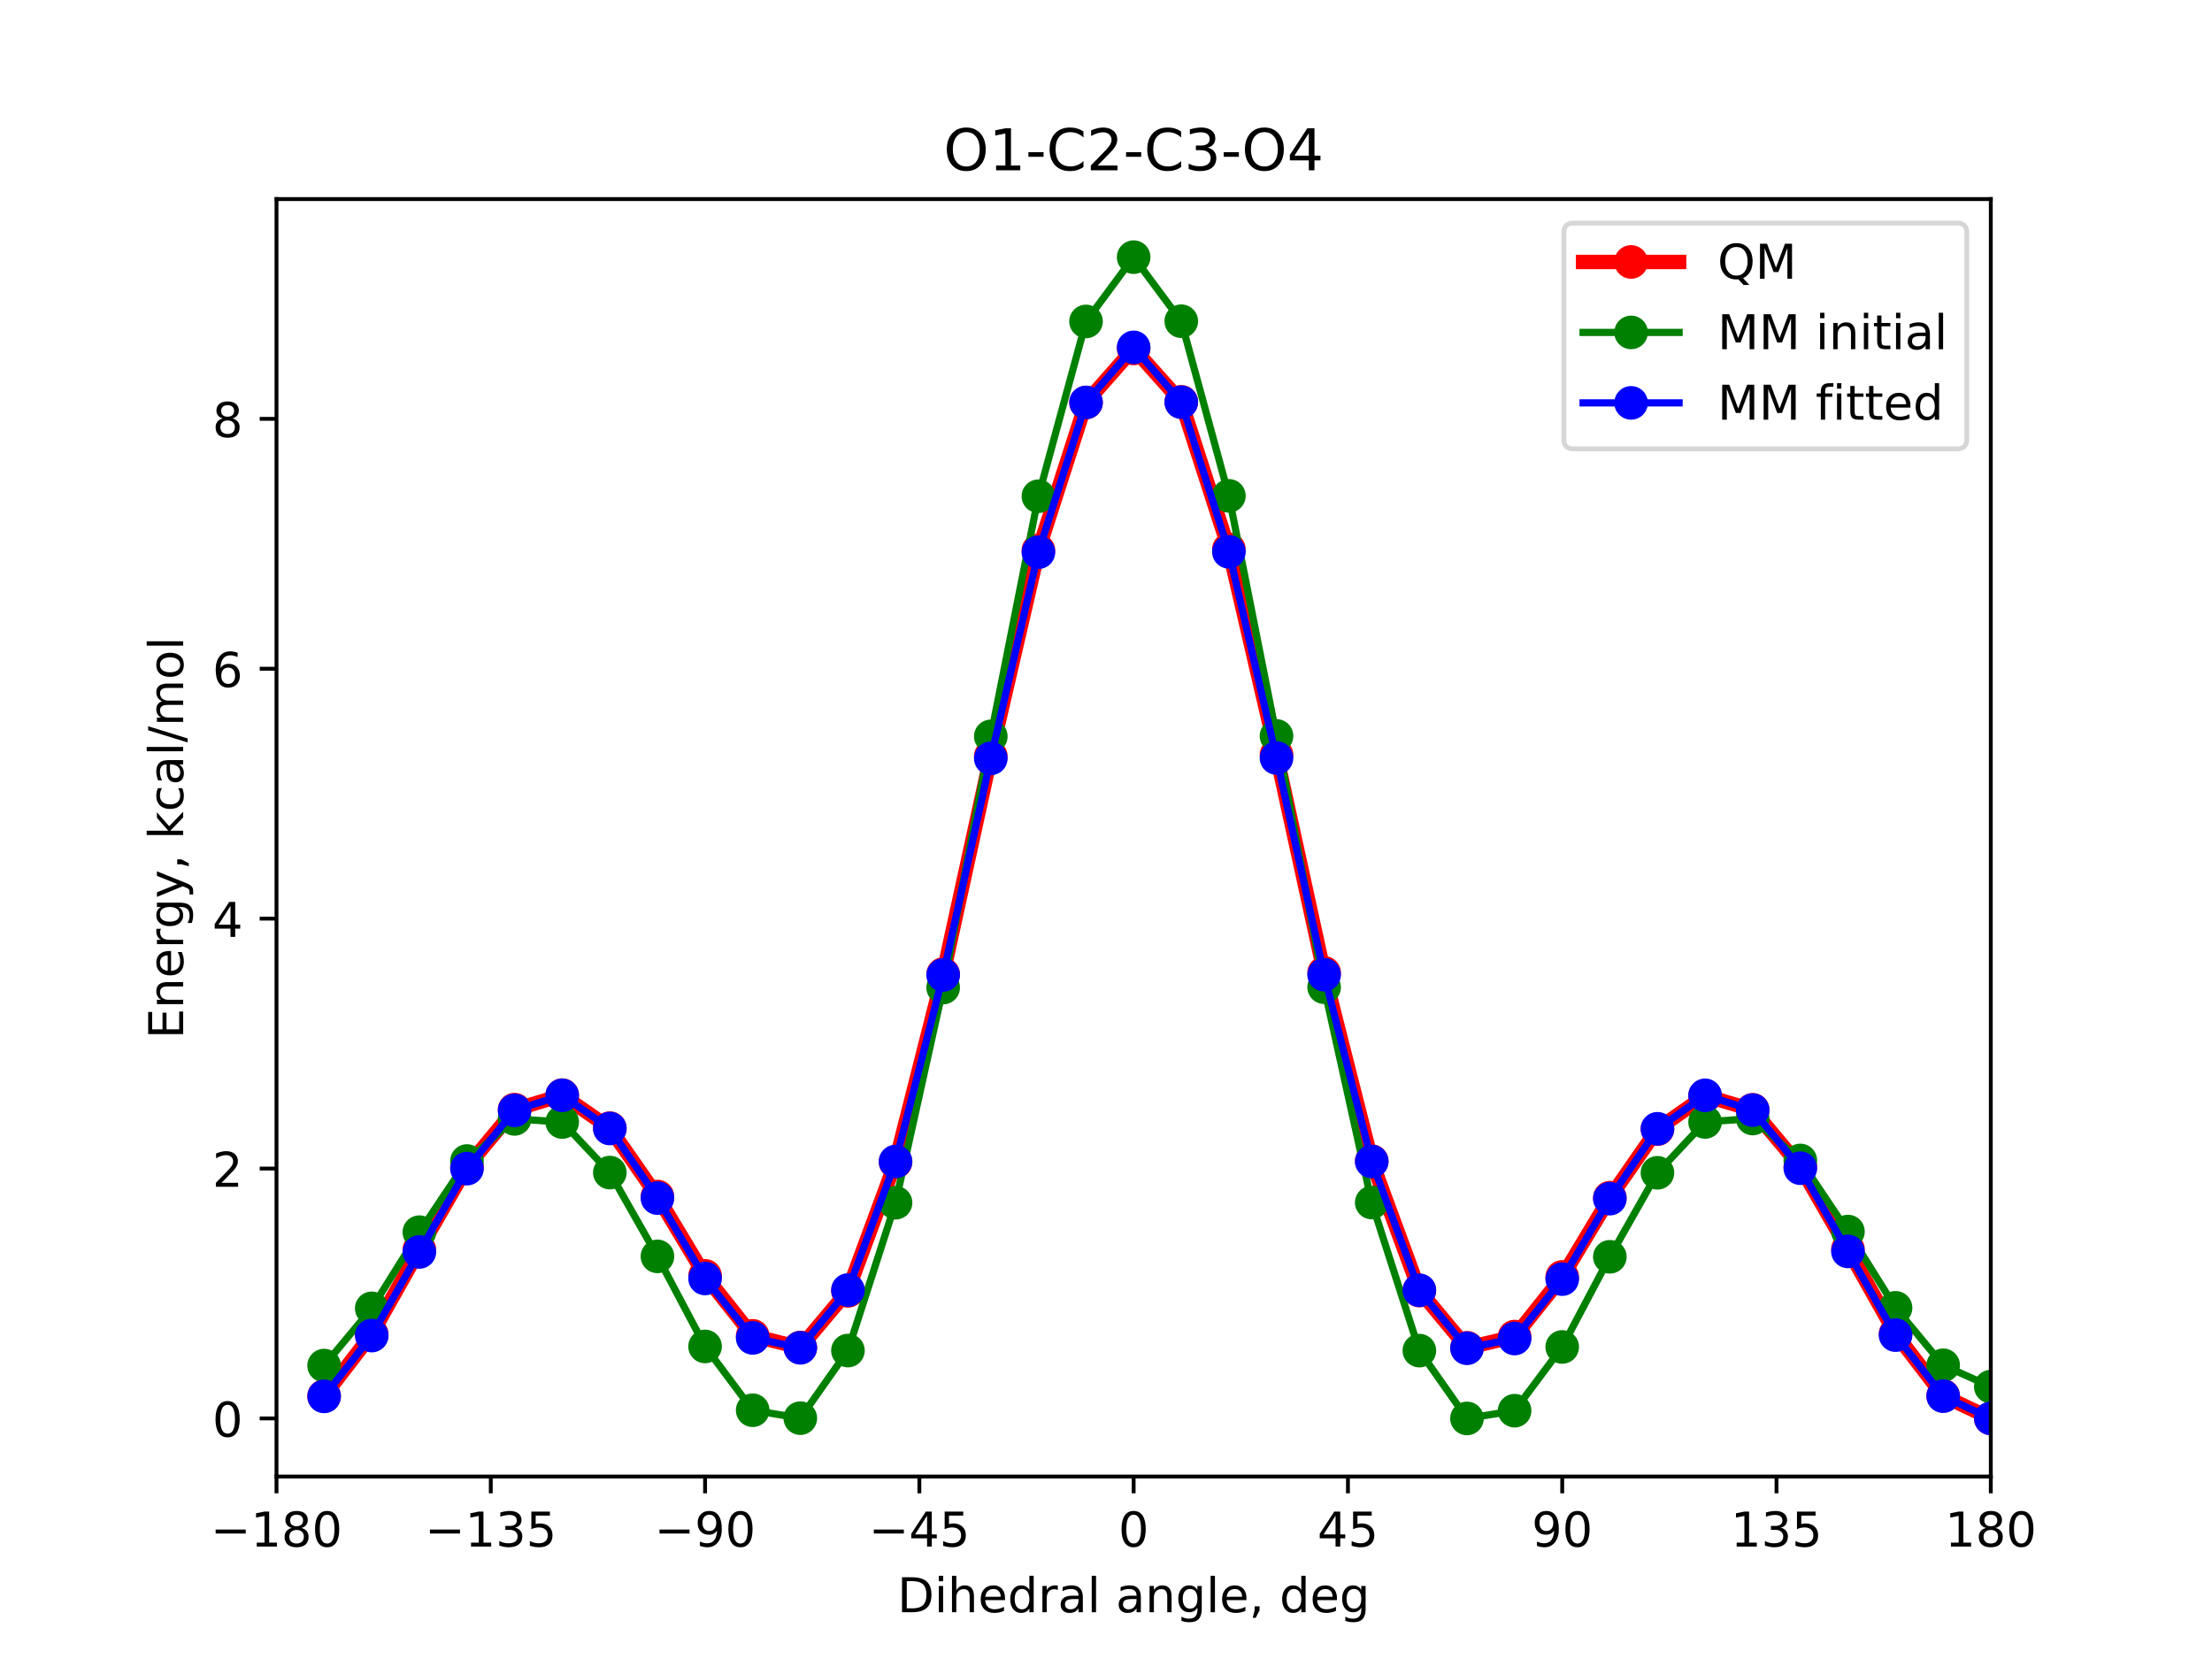 <?xml version="1.0" encoding="utf-8" standalone="no"?>
<!DOCTYPE svg PUBLIC "-//W3C//DTD SVG 1.1//EN"
  "http://www.w3.org/Graphics/SVG/1.1/DTD/svg11.dtd">
<!-- Created with matplotlib (http://matplotlib.org/) -->
<svg height="345.6pt" version="1.1" viewBox="0 0 460.8 345.6" width="460.8pt" xmlns="http://www.w3.org/2000/svg" xmlns:xlink="http://www.w3.org/1999/xlink">
 <defs>
  <style type="text/css">
*{stroke-linecap:butt;stroke-linejoin:round;}
  </style>
 </defs>
 <g id="figure_1">
  <g id="patch_1">
   <path d="M 0 345.6 
L 460.8 345.6 
L 460.8 0 
L 0 0 
z
" style="fill:#ffffff;"/>
  </g>
  <g id="axes_1">
   <g id="patch_2">
    <path d="M 57.6 307.584 
L 414.72 307.584 
L 414.72 41.472 
L 57.6 41.472 
z
" style="fill:#ffffff;"/>
   </g>
   <g id="matplotlib.axis_1">
    <g id="xtick_1">
     <g id="line2d_1">
      <defs>
       <path d="M 0 0 
L 0 3.5 
" id="mb8da74c80e" style="stroke:#000000;stroke-width:0.8;"/>
      </defs>
      <g>
       <use style="stroke:#000000;stroke-width:0.8;" x="57.6" xlink:href="#mb8da74c80e" y="307.584"/>
      </g>
     </g>
     <g id="text_1">
      <!-- −180 -->
      <defs>
       <path d="M 10.594 35.5 
L 73.188 35.5 
L 73.188 27.203 
L 10.594 27.203 
z
" id="DejaVuSans-2212"/>
       <path d="M 12.406 8.297 
L 28.516 8.297 
L 28.516 63.922 
L 10.984 60.406 
L 10.984 69.391 
L 28.422 72.906 
L 38.281 72.906 
L 38.281 8.297 
L 54.391 8.297 
L 54.391 0 
L 12.406 0 
z
" id="DejaVuSans-31"/>
       <path d="M 31.781 34.625 
Q 24.75 34.625 20.719 30.859 
Q 16.703 27.094 16.703 20.516 
Q 16.703 13.922 20.719 10.156 
Q 24.75 6.391 31.781 6.391 
Q 38.812 6.391 42.859 10.172 
Q 46.922 13.969 46.922 20.516 
Q 46.922 27.094 42.891 30.859 
Q 38.875 34.625 31.781 34.625 
z
M 21.922 38.812 
Q 15.578 40.375 12.031 44.719 
Q 8.5 49.078 8.5 55.328 
Q 8.5 64.062 14.719 69.141 
Q 20.953 74.219 31.781 74.219 
Q 42.672 74.219 48.875 69.141 
Q 55.078 64.062 55.078 55.328 
Q 55.078 49.078 51.531 44.719 
Q 48 40.375 41.703 38.812 
Q 48.828 37.156 52.797 32.312 
Q 56.781 27.484 56.781 20.516 
Q 56.781 9.906 50.312 4.234 
Q 43.844 -1.422 31.781 -1.422 
Q 19.734 -1.422 13.25 4.234 
Q 6.781 9.906 6.781 20.516 
Q 6.781 27.484 10.781 32.312 
Q 14.797 37.156 21.922 38.812 
z
M 18.312 54.391 
Q 18.312 48.734 21.844 45.562 
Q 25.391 42.391 31.781 42.391 
Q 38.141 42.391 41.719 45.562 
Q 45.312 48.734 45.312 54.391 
Q 45.312 60.062 41.719 63.234 
Q 38.141 66.406 31.781 66.406 
Q 25.391 66.406 21.844 63.234 
Q 18.312 60.062 18.312 54.391 
z
" id="DejaVuSans-38"/>
       <path d="M 31.781 66.406 
Q 24.172 66.406 20.328 58.906 
Q 16.5 51.422 16.5 36.375 
Q 16.5 21.391 20.328 13.891 
Q 24.172 6.391 31.781 6.391 
Q 39.453 6.391 43.281 13.891 
Q 47.125 21.391 47.125 36.375 
Q 47.125 51.422 43.281 58.906 
Q 39.453 66.406 31.781 66.406 
z
M 31.781 74.219 
Q 44.047 74.219 50.516 64.516 
Q 56.984 54.828 56.984 36.375 
Q 56.984 17.969 50.516 8.266 
Q 44.047 -1.422 31.781 -1.422 
Q 19.531 -1.422 13.062 8.266 
Q 6.594 17.969 6.594 36.375 
Q 6.594 54.828 13.062 64.516 
Q 19.531 74.219 31.781 74.219 
z
" id="DejaVuSans-30"/>
      </defs>
      <g transform="translate(43.866 322.182)scale(0.1 -0.1)">
       <use xlink:href="#DejaVuSans-2212"/>
       <use x="83.789" xlink:href="#DejaVuSans-31"/>
       <use x="147.412" xlink:href="#DejaVuSans-38"/>
       <use x="211.035" xlink:href="#DejaVuSans-30"/>
      </g>
     </g>
    </g>
    <g id="xtick_2">
     <g id="line2d_2">
      <g>
       <use style="stroke:#000000;stroke-width:0.8;" x="102.24" xlink:href="#mb8da74c80e" y="307.584"/>
      </g>
     </g>
     <g id="text_2">
      <!-- −135 -->
      <defs>
       <path d="M 40.578 39.312 
Q 47.656 37.797 51.625 33 
Q 55.609 28.219 55.609 21.188 
Q 55.609 10.406 48.188 4.484 
Q 40.766 -1.422 27.094 -1.422 
Q 22.516 -1.422 17.656 -0.516 
Q 12.797 0.391 7.625 2.203 
L 7.625 11.719 
Q 11.719 9.328 16.594 8.109 
Q 21.484 6.891 26.812 6.891 
Q 36.078 6.891 40.938 10.547 
Q 45.797 14.203 45.797 21.188 
Q 45.797 27.641 41.281 31.266 
Q 36.766 34.906 28.719 34.906 
L 20.219 34.906 
L 20.219 43.016 
L 29.109 43.016 
Q 36.375 43.016 40.234 45.922 
Q 44.094 48.828 44.094 54.297 
Q 44.094 59.906 40.109 62.906 
Q 36.141 65.922 28.719 65.922 
Q 24.656 65.922 20.016 65.031 
Q 15.375 64.156 9.812 62.312 
L 9.812 71.094 
Q 15.438 72.656 20.344 73.438 
Q 25.25 74.219 29.594 74.219 
Q 40.828 74.219 47.359 69.109 
Q 53.906 64.016 53.906 55.328 
Q 53.906 49.266 50.438 45.094 
Q 46.969 40.922 40.578 39.312 
z
" id="DejaVuSans-33"/>
       <path d="M 10.797 72.906 
L 49.516 72.906 
L 49.516 64.594 
L 19.828 64.594 
L 19.828 46.734 
Q 21.969 47.469 24.109 47.828 
Q 26.266 48.188 28.422 48.188 
Q 40.625 48.188 47.75 41.5 
Q 54.891 34.812 54.891 23.391 
Q 54.891 11.625 47.562 5.094 
Q 40.234 -1.422 26.906 -1.422 
Q 22.312 -1.422 17.547 -0.641 
Q 12.797 0.141 7.719 1.703 
L 7.719 11.625 
Q 12.109 9.234 16.797 8.062 
Q 21.484 6.891 26.703 6.891 
Q 35.156 6.891 40.078 11.328 
Q 45.016 15.766 45.016 23.391 
Q 45.016 31 40.078 35.438 
Q 35.156 39.891 26.703 39.891 
Q 22.75 39.891 18.812 39.016 
Q 14.891 38.141 10.797 36.281 
z
" id="DejaVuSans-35"/>
      </defs>
      <g transform="translate(88.506 322.182)scale(0.1 -0.1)">
       <use xlink:href="#DejaVuSans-2212"/>
       <use x="83.789" xlink:href="#DejaVuSans-31"/>
       <use x="147.412" xlink:href="#DejaVuSans-33"/>
       <use x="211.035" xlink:href="#DejaVuSans-35"/>
      </g>
     </g>
    </g>
    <g id="xtick_3">
     <g id="line2d_3">
      <g>
       <use style="stroke:#000000;stroke-width:0.8;" x="146.88" xlink:href="#mb8da74c80e" y="307.584"/>
      </g>
     </g>
     <g id="text_3">
      <!-- −90 -->
      <defs>
       <path d="M 10.984 1.516 
L 10.984 10.5 
Q 14.703 8.734 18.5 7.812 
Q 22.312 6.891 25.984 6.891 
Q 35.75 6.891 40.891 13.453 
Q 46.047 20.016 46.781 33.406 
Q 43.953 29.203 39.594 26.953 
Q 35.25 24.703 29.984 24.703 
Q 19.047 24.703 12.672 31.312 
Q 6.297 37.938 6.297 49.422 
Q 6.297 60.641 12.938 67.422 
Q 19.578 74.219 30.609 74.219 
Q 43.266 74.219 49.922 64.516 
Q 56.594 54.828 56.594 36.375 
Q 56.594 19.141 48.406 8.859 
Q 40.234 -1.422 26.422 -1.422 
Q 22.703 -1.422 18.891 -0.688 
Q 15.094 0.047 10.984 1.516 
z
M 30.609 32.422 
Q 37.25 32.422 41.125 36.953 
Q 45.016 41.5 45.016 49.422 
Q 45.016 57.281 41.125 61.844 
Q 37.25 66.406 30.609 66.406 
Q 23.969 66.406 20.094 61.844 
Q 16.219 57.281 16.219 49.422 
Q 16.219 41.5 20.094 36.953 
Q 23.969 32.422 30.609 32.422 
z
" id="DejaVuSans-39"/>
      </defs>
      <g transform="translate(136.328 322.182)scale(0.1 -0.1)">
       <use xlink:href="#DejaVuSans-2212"/>
       <use x="83.789" xlink:href="#DejaVuSans-39"/>
       <use x="147.412" xlink:href="#DejaVuSans-30"/>
      </g>
     </g>
    </g>
    <g id="xtick_4">
     <g id="line2d_4">
      <g>
       <use style="stroke:#000000;stroke-width:0.8;" x="191.52" xlink:href="#mb8da74c80e" y="307.584"/>
      </g>
     </g>
     <g id="text_4">
      <!-- −45 -->
      <defs>
       <path d="M 37.797 64.312 
L 12.891 25.391 
L 37.797 25.391 
z
M 35.203 72.906 
L 47.609 72.906 
L 47.609 25.391 
L 58.016 25.391 
L 58.016 17.188 
L 47.609 17.188 
L 47.609 0 
L 37.797 0 
L 37.797 17.188 
L 4.891 17.188 
L 4.891 26.703 
z
" id="DejaVuSans-34"/>
      </defs>
      <g transform="translate(180.968 322.182)scale(0.1 -0.1)">
       <use xlink:href="#DejaVuSans-2212"/>
       <use x="83.789" xlink:href="#DejaVuSans-34"/>
       <use x="147.412" xlink:href="#DejaVuSans-35"/>
      </g>
     </g>
    </g>
    <g id="xtick_5">
     <g id="line2d_5">
      <g>
       <use style="stroke:#000000;stroke-width:0.8;" x="236.16" xlink:href="#mb8da74c80e" y="307.584"/>
      </g>
     </g>
     <g id="text_5">
      <!-- 0 -->
      <g transform="translate(232.979 322.182)scale(0.1 -0.1)">
       <use xlink:href="#DejaVuSans-30"/>
      </g>
     </g>
    </g>
    <g id="xtick_6">
     <g id="line2d_6">
      <g>
       <use style="stroke:#000000;stroke-width:0.8;" x="280.8" xlink:href="#mb8da74c80e" y="307.584"/>
      </g>
     </g>
     <g id="text_6">
      <!-- 45 -->
      <g transform="translate(274.438 322.182)scale(0.1 -0.1)">
       <use xlink:href="#DejaVuSans-34"/>
       <use x="63.623" xlink:href="#DejaVuSans-35"/>
      </g>
     </g>
    </g>
    <g id="xtick_7">
     <g id="line2d_7">
      <g>
       <use style="stroke:#000000;stroke-width:0.8;" x="325.44" xlink:href="#mb8da74c80e" y="307.584"/>
      </g>
     </g>
     <g id="text_7">
      <!-- 90 -->
      <g transform="translate(319.077 322.182)scale(0.1 -0.1)">
       <use xlink:href="#DejaVuSans-39"/>
       <use x="63.623" xlink:href="#DejaVuSans-30"/>
      </g>
     </g>
    </g>
    <g id="xtick_8">
     <g id="line2d_8">
      <g>
       <use style="stroke:#000000;stroke-width:0.8;" x="370.08" xlink:href="#mb8da74c80e" y="307.584"/>
      </g>
     </g>
     <g id="text_8">
      <!-- 135 -->
      <g transform="translate(360.536 322.182)scale(0.1 -0.1)">
       <use xlink:href="#DejaVuSans-31"/>
       <use x="63.623" xlink:href="#DejaVuSans-33"/>
       <use x="127.246" xlink:href="#DejaVuSans-35"/>
      </g>
     </g>
    </g>
    <g id="xtick_9">
     <g id="line2d_9">
      <g>
       <use style="stroke:#000000;stroke-width:0.8;" x="414.72" xlink:href="#mb8da74c80e" y="307.584"/>
      </g>
     </g>
     <g id="text_9">
      <!-- 180 -->
      <g transform="translate(405.176 322.182)scale(0.1 -0.1)">
       <use xlink:href="#DejaVuSans-31"/>
       <use x="63.623" xlink:href="#DejaVuSans-38"/>
       <use x="127.246" xlink:href="#DejaVuSans-30"/>
      </g>
     </g>
    </g>
    <g id="text_10">
     <!-- Dihedral angle, deg -->
     <defs>
      <path d="M 19.672 64.797 
L 19.672 8.109 
L 31.594 8.109 
Q 46.688 8.109 53.688 14.938 
Q 60.688 21.781 60.688 36.531 
Q 60.688 51.172 53.688 57.984 
Q 46.688 64.797 31.594 64.797 
z
M 9.812 72.906 
L 30.078 72.906 
Q 51.266 72.906 61.172 64.094 
Q 71.094 55.281 71.094 36.531 
Q 71.094 17.672 61.125 8.828 
Q 51.172 0 30.078 0 
L 9.812 0 
z
" id="DejaVuSans-44"/>
      <path d="M 9.422 54.688 
L 18.406 54.688 
L 18.406 0 
L 9.422 0 
z
M 9.422 75.984 
L 18.406 75.984 
L 18.406 64.594 
L 9.422 64.594 
z
" id="DejaVuSans-69"/>
      <path d="M 54.891 33.016 
L 54.891 0 
L 45.906 0 
L 45.906 32.719 
Q 45.906 40.484 42.875 44.328 
Q 39.844 48.188 33.797 48.188 
Q 26.516 48.188 22.312 43.547 
Q 18.109 38.922 18.109 30.906 
L 18.109 0 
L 9.078 0 
L 9.078 75.984 
L 18.109 75.984 
L 18.109 46.188 
Q 21.344 51.125 25.703 53.562 
Q 30.078 56 35.797 56 
Q 45.219 56 50.047 50.172 
Q 54.891 44.344 54.891 33.016 
z
" id="DejaVuSans-68"/>
      <path d="M 56.203 29.594 
L 56.203 25.203 
L 14.891 25.203 
Q 15.484 15.922 20.484 11.062 
Q 25.484 6.203 34.422 6.203 
Q 39.594 6.203 44.453 7.469 
Q 49.312 8.734 54.109 11.281 
L 54.109 2.781 
Q 49.266 0.734 44.188 -0.344 
Q 39.109 -1.422 33.891 -1.422 
Q 20.797 -1.422 13.156 6.188 
Q 5.516 13.812 5.516 26.812 
Q 5.516 40.234 12.766 48.109 
Q 20.016 56 32.328 56 
Q 43.359 56 49.781 48.891 
Q 56.203 41.797 56.203 29.594 
z
M 47.219 32.234 
Q 47.125 39.594 43.094 43.984 
Q 39.062 48.391 32.422 48.391 
Q 24.906 48.391 20.391 44.141 
Q 15.875 39.891 15.188 32.172 
z
" id="DejaVuSans-65"/>
      <path d="M 45.406 46.391 
L 45.406 75.984 
L 54.391 75.984 
L 54.391 0 
L 45.406 0 
L 45.406 8.203 
Q 42.578 3.328 38.25 0.953 
Q 33.938 -1.422 27.875 -1.422 
Q 17.969 -1.422 11.734 6.484 
Q 5.516 14.406 5.516 27.297 
Q 5.516 40.188 11.734 48.094 
Q 17.969 56 27.875 56 
Q 33.938 56 38.25 53.625 
Q 42.578 51.266 45.406 46.391 
z
M 14.797 27.297 
Q 14.797 17.391 18.875 11.75 
Q 22.953 6.109 30.078 6.109 
Q 37.203 6.109 41.297 11.75 
Q 45.406 17.391 45.406 27.297 
Q 45.406 37.203 41.297 42.844 
Q 37.203 48.484 30.078 48.484 
Q 22.953 48.484 18.875 42.844 
Q 14.797 37.203 14.797 27.297 
z
" id="DejaVuSans-64"/>
      <path d="M 41.109 46.297 
Q 39.594 47.172 37.812 47.578 
Q 36.031 48 33.891 48 
Q 26.266 48 22.188 43.047 
Q 18.109 38.094 18.109 28.812 
L 18.109 0 
L 9.078 0 
L 9.078 54.688 
L 18.109 54.688 
L 18.109 46.188 
Q 20.953 51.172 25.484 53.578 
Q 30.031 56 36.531 56 
Q 37.453 56 38.578 55.875 
Q 39.703 55.766 41.062 55.516 
z
" id="DejaVuSans-72"/>
      <path d="M 34.281 27.484 
Q 23.391 27.484 19.188 25 
Q 14.984 22.516 14.984 16.5 
Q 14.984 11.719 18.141 8.906 
Q 21.297 6.109 26.703 6.109 
Q 34.188 6.109 38.703 11.406 
Q 43.219 16.703 43.219 25.484 
L 43.219 27.484 
z
M 52.203 31.203 
L 52.203 0 
L 43.219 0 
L 43.219 8.297 
Q 40.141 3.328 35.547 0.953 
Q 30.953 -1.422 24.312 -1.422 
Q 15.922 -1.422 10.953 3.297 
Q 6 8.016 6 15.922 
Q 6 25.141 12.172 29.828 
Q 18.359 34.516 30.609 34.516 
L 43.219 34.516 
L 43.219 35.406 
Q 43.219 41.609 39.141 45 
Q 35.062 48.391 27.688 48.391 
Q 23 48.391 18.547 47.266 
Q 14.109 46.141 10.016 43.891 
L 10.016 52.203 
Q 14.938 54.109 19.578 55.047 
Q 24.219 56 28.609 56 
Q 40.484 56 46.344 49.844 
Q 52.203 43.703 52.203 31.203 
z
" id="DejaVuSans-61"/>
      <path d="M 9.422 75.984 
L 18.406 75.984 
L 18.406 0 
L 9.422 0 
z
" id="DejaVuSans-6c"/>
      <path id="DejaVuSans-20"/>
      <path d="M 54.891 33.016 
L 54.891 0 
L 45.906 0 
L 45.906 32.719 
Q 45.906 40.484 42.875 44.328 
Q 39.844 48.188 33.797 48.188 
Q 26.516 48.188 22.312 43.547 
Q 18.109 38.922 18.109 30.906 
L 18.109 0 
L 9.078 0 
L 9.078 54.688 
L 18.109 54.688 
L 18.109 46.188 
Q 21.344 51.125 25.703 53.562 
Q 30.078 56 35.797 56 
Q 45.219 56 50.047 50.172 
Q 54.891 44.344 54.891 33.016 
z
" id="DejaVuSans-6e"/>
      <path d="M 45.406 27.984 
Q 45.406 37.75 41.375 43.109 
Q 37.359 48.484 30.078 48.484 
Q 22.859 48.484 18.828 43.109 
Q 14.797 37.75 14.797 27.984 
Q 14.797 18.266 18.828 12.891 
Q 22.859 7.516 30.078 7.516 
Q 37.359 7.516 41.375 12.891 
Q 45.406 18.266 45.406 27.984 
z
M 54.391 6.781 
Q 54.391 -7.172 48.188 -13.984 
Q 42 -20.797 29.203 -20.797 
Q 24.469 -20.797 20.266 -20.094 
Q 16.062 -19.391 12.109 -17.922 
L 12.109 -9.188 
Q 16.062 -11.328 19.922 -12.344 
Q 23.781 -13.375 27.781 -13.375 
Q 36.625 -13.375 41.016 -8.766 
Q 45.406 -4.156 45.406 5.172 
L 45.406 9.625 
Q 42.625 4.781 38.281 2.391 
Q 33.938 0 27.875 0 
Q 17.828 0 11.672 7.656 
Q 5.516 15.328 5.516 27.984 
Q 5.516 40.672 11.672 48.328 
Q 17.828 56 27.875 56 
Q 33.938 56 38.281 53.609 
Q 42.625 51.219 45.406 46.391 
L 45.406 54.688 
L 54.391 54.688 
z
" id="DejaVuSans-67"/>
      <path d="M 11.719 12.406 
L 22.016 12.406 
L 22.016 4 
L 14.016 -11.625 
L 7.719 -11.625 
L 11.719 4 
z
" id="DejaVuSans-2c"/>
     </defs>
     <g transform="translate(186.928 335.861)scale(0.1 -0.1)">
      <use xlink:href="#DejaVuSans-44"/>
      <use x="77.002" xlink:href="#DejaVuSans-69"/>
      <use x="104.785" xlink:href="#DejaVuSans-68"/>
      <use x="168.164" xlink:href="#DejaVuSans-65"/>
      <use x="229.688" xlink:href="#DejaVuSans-64"/>
      <use x="293.164" xlink:href="#DejaVuSans-72"/>
      <use x="334.277" xlink:href="#DejaVuSans-61"/>
      <use x="395.557" xlink:href="#DejaVuSans-6c"/>
      <use x="423.34" xlink:href="#DejaVuSans-20"/>
      <use x="455.127" xlink:href="#DejaVuSans-61"/>
      <use x="516.406" xlink:href="#DejaVuSans-6e"/>
      <use x="579.785" xlink:href="#DejaVuSans-67"/>
      <use x="643.262" xlink:href="#DejaVuSans-6c"/>
      <use x="671.045" xlink:href="#DejaVuSans-65"/>
      <use x="732.568" xlink:href="#DejaVuSans-2c"/>
      <use x="764.355" xlink:href="#DejaVuSans-20"/>
      <use x="796.143" xlink:href="#DejaVuSans-64"/>
      <use x="859.619" xlink:href="#DejaVuSans-65"/>
      <use x="921.143" xlink:href="#DejaVuSans-67"/>
     </g>
    </g>
   </g>
   <g id="matplotlib.axis_2">
    <g id="ytick_1">
     <g id="line2d_10">
      <defs>
       <path d="M 0 0 
L -3.5 0 
" id="m8b0048fdf1" style="stroke:#000000;stroke-width:0.8;"/>
      </defs>
      <g>
       <use style="stroke:#000000;stroke-width:0.8;" x="57.6" xlink:href="#m8b0048fdf1" y="295.488"/>
      </g>
     </g>
     <g id="text_11">
      <!-- 0 -->
      <g transform="translate(44.237 299.287)scale(0.1 -0.1)">
       <use xlink:href="#DejaVuSans-30"/>
      </g>
     </g>
    </g>
    <g id="ytick_2">
     <g id="line2d_11">
      <g>
       <use style="stroke:#000000;stroke-width:0.8;" x="57.6" xlink:href="#m8b0048fdf1" y="243.428"/>
      </g>
     </g>
     <g id="text_12">
      <!-- 2 -->
      <defs>
       <path d="M 19.188 8.297 
L 53.609 8.297 
L 53.609 0 
L 7.328 0 
L 7.328 8.297 
Q 12.938 14.109 22.625 23.891 
Q 32.328 33.688 34.812 36.531 
Q 39.547 41.844 41.422 45.531 
Q 43.312 49.219 43.312 52.781 
Q 43.312 58.594 39.234 62.25 
Q 35.156 65.922 28.609 65.922 
Q 23.969 65.922 18.812 64.312 
Q 13.672 62.703 7.812 59.422 
L 7.812 69.391 
Q 13.766 71.781 18.938 73 
Q 24.125 74.219 28.422 74.219 
Q 39.75 74.219 46.484 68.547 
Q 53.219 62.891 53.219 53.422 
Q 53.219 48.922 51.531 44.891 
Q 49.859 40.875 45.406 35.406 
Q 44.188 33.984 37.641 27.219 
Q 31.109 20.453 19.188 8.297 
z
" id="DejaVuSans-32"/>
      </defs>
      <g transform="translate(44.237 247.227)scale(0.1 -0.1)">
       <use xlink:href="#DejaVuSans-32"/>
      </g>
     </g>
    </g>
    <g id="ytick_3">
     <g id="line2d_12">
      <g>
       <use style="stroke:#000000;stroke-width:0.8;" x="57.6" xlink:href="#m8b0048fdf1" y="191.368"/>
      </g>
     </g>
     <g id="text_13">
      <!-- 4 -->
      <g transform="translate(44.237 195.168)scale(0.1 -0.1)">
       <use xlink:href="#DejaVuSans-34"/>
      </g>
     </g>
    </g>
    <g id="ytick_4">
     <g id="line2d_13">
      <g>
       <use style="stroke:#000000;stroke-width:0.8;" x="57.6" xlink:href="#m8b0048fdf1" y="139.309"/>
      </g>
     </g>
     <g id="text_14">
      <!-- 6 -->
      <defs>
       <path d="M 33.016 40.375 
Q 26.375 40.375 22.484 35.828 
Q 18.609 31.297 18.609 23.391 
Q 18.609 15.531 22.484 10.953 
Q 26.375 6.391 33.016 6.391 
Q 39.656 6.391 43.531 10.953 
Q 47.406 15.531 47.406 23.391 
Q 47.406 31.297 43.531 35.828 
Q 39.656 40.375 33.016 40.375 
z
M 52.594 71.297 
L 52.594 62.312 
Q 48.875 64.062 45.094 64.984 
Q 41.312 65.922 37.594 65.922 
Q 27.828 65.922 22.672 59.328 
Q 17.531 52.734 16.797 39.406 
Q 19.672 43.656 24.016 45.922 
Q 28.375 48.188 33.594 48.188 
Q 44.578 48.188 50.953 41.516 
Q 57.328 34.859 57.328 23.391 
Q 57.328 12.156 50.688 5.359 
Q 44.047 -1.422 33.016 -1.422 
Q 20.359 -1.422 13.672 8.266 
Q 6.984 17.969 6.984 36.375 
Q 6.984 53.656 15.188 63.938 
Q 23.391 74.219 37.203 74.219 
Q 40.922 74.219 44.703 73.484 
Q 48.484 72.75 52.594 71.297 
z
" id="DejaVuSans-36"/>
      </defs>
      <g transform="translate(44.237 143.108)scale(0.1 -0.1)">
       <use xlink:href="#DejaVuSans-36"/>
      </g>
     </g>
    </g>
    <g id="ytick_5">
     <g id="line2d_14">
      <g>
       <use style="stroke:#000000;stroke-width:0.8;" x="57.6" xlink:href="#m8b0048fdf1" y="87.249"/>
      </g>
     </g>
     <g id="text_15">
      <!-- 8 -->
      <g transform="translate(44.237 91.048)scale(0.1 -0.1)">
       <use xlink:href="#DejaVuSans-38"/>
      </g>
     </g>
    </g>
    <g id="text_16">
     <!-- Energy, kcal/mol -->
     <defs>
      <path d="M 9.812 72.906 
L 55.906 72.906 
L 55.906 64.594 
L 19.672 64.594 
L 19.672 43.016 
L 54.391 43.016 
L 54.391 34.719 
L 19.672 34.719 
L 19.672 8.297 
L 56.781 8.297 
L 56.781 0 
L 9.812 0 
z
" id="DejaVuSans-45"/>
      <path d="M 32.172 -5.078 
Q 28.375 -14.844 24.75 -17.812 
Q 21.141 -20.797 15.094 -20.797 
L 7.906 -20.797 
L 7.906 -13.281 
L 13.188 -13.281 
Q 16.891 -13.281 18.938 -11.516 
Q 21 -9.766 23.484 -3.219 
L 25.094 0.875 
L 2.984 54.688 
L 12.5 54.688 
L 29.594 11.922 
L 46.688 54.688 
L 56.203 54.688 
z
" id="DejaVuSans-79"/>
      <path d="M 9.078 75.984 
L 18.109 75.984 
L 18.109 31.109 
L 44.922 54.688 
L 56.391 54.688 
L 27.391 29.109 
L 57.625 0 
L 45.906 0 
L 18.109 26.703 
L 18.109 0 
L 9.078 0 
z
" id="DejaVuSans-6b"/>
      <path d="M 48.781 52.594 
L 48.781 44.188 
Q 44.969 46.297 41.141 47.344 
Q 37.312 48.391 33.406 48.391 
Q 24.656 48.391 19.812 42.844 
Q 14.984 37.312 14.984 27.297 
Q 14.984 17.281 19.812 11.734 
Q 24.656 6.203 33.406 6.203 
Q 37.312 6.203 41.141 7.25 
Q 44.969 8.297 48.781 10.406 
L 48.781 2.094 
Q 45.016 0.344 40.984 -0.531 
Q 36.969 -1.422 32.422 -1.422 
Q 20.062 -1.422 12.781 6.344 
Q 5.516 14.109 5.516 27.297 
Q 5.516 40.672 12.859 48.328 
Q 20.219 56 33.016 56 
Q 37.156 56 41.109 55.141 
Q 45.062 54.297 48.781 52.594 
z
" id="DejaVuSans-63"/>
      <path d="M 25.391 72.906 
L 33.688 72.906 
L 8.297 -9.281 
L 0 -9.281 
z
" id="DejaVuSans-2f"/>
      <path d="M 52 44.188 
Q 55.375 50.25 60.062 53.125 
Q 64.75 56 71.094 56 
Q 79.641 56 84.281 50.016 
Q 88.922 44.047 88.922 33.016 
L 88.922 0 
L 79.891 0 
L 79.891 32.719 
Q 79.891 40.578 77.094 44.375 
Q 74.312 48.188 68.609 48.188 
Q 61.625 48.188 57.562 43.547 
Q 53.516 38.922 53.516 30.906 
L 53.516 0 
L 44.484 0 
L 44.484 32.719 
Q 44.484 40.625 41.703 44.406 
Q 38.922 48.188 33.109 48.188 
Q 26.219 48.188 22.156 43.531 
Q 18.109 38.875 18.109 30.906 
L 18.109 0 
L 9.078 0 
L 9.078 54.688 
L 18.109 54.688 
L 18.109 46.188 
Q 21.188 51.219 25.484 53.609 
Q 29.781 56 35.688 56 
Q 41.656 56 45.828 52.969 
Q 50 49.953 52 44.188 
z
" id="DejaVuSans-6d"/>
      <path d="M 30.609 48.391 
Q 23.391 48.391 19.188 42.75 
Q 14.984 37.109 14.984 27.297 
Q 14.984 17.484 19.156 11.844 
Q 23.344 6.203 30.609 6.203 
Q 37.797 6.203 41.984 11.859 
Q 46.188 17.531 46.188 27.297 
Q 46.188 37.016 41.984 42.703 
Q 37.797 48.391 30.609 48.391 
z
M 30.609 56 
Q 42.328 56 49.016 48.375 
Q 55.719 40.766 55.719 27.297 
Q 55.719 13.875 49.016 6.219 
Q 42.328 -1.422 30.609 -1.422 
Q 18.844 -1.422 12.172 6.219 
Q 5.516 13.875 5.516 27.297 
Q 5.516 40.766 12.172 48.375 
Q 18.844 56 30.609 56 
z
" id="DejaVuSans-6f"/>
     </defs>
     <g transform="translate(38.158 216.4)rotate(-90)scale(0.1 -0.1)">
      <use xlink:href="#DejaVuSans-45"/>
      <use x="63.184" xlink:href="#DejaVuSans-6e"/>
      <use x="126.562" xlink:href="#DejaVuSans-65"/>
      <use x="188.086" xlink:href="#DejaVuSans-72"/>
      <use x="229.184" xlink:href="#DejaVuSans-67"/>
      <use x="292.66" xlink:href="#DejaVuSans-79"/>
      <use x="351.84" xlink:href="#DejaVuSans-2c"/>
      <use x="383.627" xlink:href="#DejaVuSans-20"/>
      <use x="415.414" xlink:href="#DejaVuSans-6b"/>
      <use x="473.324" xlink:href="#DejaVuSans-63"/>
      <use x="528.305" xlink:href="#DejaVuSans-61"/>
      <use x="589.584" xlink:href="#DejaVuSans-6c"/>
      <use x="617.367" xlink:href="#DejaVuSans-2f"/>
      <use x="651.059" xlink:href="#DejaVuSans-6d"/>
      <use x="748.471" xlink:href="#DejaVuSans-6f"/>
      <use x="809.652" xlink:href="#DejaVuSans-6c"/>
     </g>
    </g>
   </g>
   <g id="line2d_15">
    <path clip-path="url(#p332ddb9037)" d="M 67.52 290.82 
L 77.44 277.943 
L 87.36 260.33 
L 97.28 243.078 
L 107.2 231.155 
L 117.12 228.136 
L 127.04 235.019 
L 136.96 249.26 
L 146.88 265.781 
L 156.8 278.278 
L 166.72 280.708 
L 176.64 268.905 
L 186.56 242.065 
L 196.48 202.923 
L 206.4 157.528 
L 216.32 114.665 
L 226.24 83.85 
L 236.16 72.588 
L 246.08 83.71 
L 256 114.42 
L 265.92 157.241 
L 275.84 202.659 
L 285.76 241.882 
L 295.68 268.837 
L 305.6 280.762 
L 315.52 278.438 
L 325.44 266.008 
L 335.36 249.5 
L 345.28 235.219 
L 355.2 228.261 
L 365.12 231.192 
L 375.04 243.041 
L 384.96 260.252 
L 394.88 277.863 
L 404.8 290.771 
L 414.72 295.488 
" style="fill:none;stroke:#ff0000;stroke-linecap:square;stroke-width:3;"/>
    <defs>
     <path d="M 0 3 
C 0.796 3 1.559 2.684 2.121 2.121 
C 2.684 1.559 3 0.796 3 0 
C 3 -0.796 2.684 -1.559 2.121 -2.121 
C 1.559 -2.684 0.796 -3 0 -3 
C -0.796 -3 -1.559 -2.684 -2.121 -2.121 
C -2.684 -1.559 -3 -0.796 -3 0 
C -3 0.796 -2.684 1.559 -2.121 2.121 
C -1.559 2.684 -0.796 3 0 3 
z
" id="mddf741ca9d" style="stroke:#ff0000;"/>
    </defs>
    <g clip-path="url(#p332ddb9037)">
     <use style="fill:#ff0000;stroke:#ff0000;" x="67.52" xlink:href="#mddf741ca9d" y="290.82"/>
     <use style="fill:#ff0000;stroke:#ff0000;" x="77.44" xlink:href="#mddf741ca9d" y="277.943"/>
     <use style="fill:#ff0000;stroke:#ff0000;" x="87.36" xlink:href="#mddf741ca9d" y="260.33"/>
     <use style="fill:#ff0000;stroke:#ff0000;" x="97.28" xlink:href="#mddf741ca9d" y="243.078"/>
     <use style="fill:#ff0000;stroke:#ff0000;" x="107.2" xlink:href="#mddf741ca9d" y="231.155"/>
     <use style="fill:#ff0000;stroke:#ff0000;" x="117.12" xlink:href="#mddf741ca9d" y="228.136"/>
     <use style="fill:#ff0000;stroke:#ff0000;" x="127.04" xlink:href="#mddf741ca9d" y="235.019"/>
     <use style="fill:#ff0000;stroke:#ff0000;" x="136.96" xlink:href="#mddf741ca9d" y="249.26"/>
     <use style="fill:#ff0000;stroke:#ff0000;" x="146.88" xlink:href="#mddf741ca9d" y="265.781"/>
     <use style="fill:#ff0000;stroke:#ff0000;" x="156.8" xlink:href="#mddf741ca9d" y="278.278"/>
     <use style="fill:#ff0000;stroke:#ff0000;" x="166.72" xlink:href="#mddf741ca9d" y="280.708"/>
     <use style="fill:#ff0000;stroke:#ff0000;" x="176.64" xlink:href="#mddf741ca9d" y="268.905"/>
     <use style="fill:#ff0000;stroke:#ff0000;" x="186.56" xlink:href="#mddf741ca9d" y="242.065"/>
     <use style="fill:#ff0000;stroke:#ff0000;" x="196.48" xlink:href="#mddf741ca9d" y="202.923"/>
     <use style="fill:#ff0000;stroke:#ff0000;" x="206.4" xlink:href="#mddf741ca9d" y="157.528"/>
     <use style="fill:#ff0000;stroke:#ff0000;" x="216.32" xlink:href="#mddf741ca9d" y="114.665"/>
     <use style="fill:#ff0000;stroke:#ff0000;" x="226.24" xlink:href="#mddf741ca9d" y="83.85"/>
     <use style="fill:#ff0000;stroke:#ff0000;" x="236.16" xlink:href="#mddf741ca9d" y="72.588"/>
     <use style="fill:#ff0000;stroke:#ff0000;" x="246.08" xlink:href="#mddf741ca9d" y="83.71"/>
     <use style="fill:#ff0000;stroke:#ff0000;" x="256" xlink:href="#mddf741ca9d" y="114.42"/>
     <use style="fill:#ff0000;stroke:#ff0000;" x="265.92" xlink:href="#mddf741ca9d" y="157.241"/>
     <use style="fill:#ff0000;stroke:#ff0000;" x="275.84" xlink:href="#mddf741ca9d" y="202.659"/>
     <use style="fill:#ff0000;stroke:#ff0000;" x="285.76" xlink:href="#mddf741ca9d" y="241.882"/>
     <use style="fill:#ff0000;stroke:#ff0000;" x="295.68" xlink:href="#mddf741ca9d" y="268.837"/>
     <use style="fill:#ff0000;stroke:#ff0000;" x="305.6" xlink:href="#mddf741ca9d" y="280.762"/>
     <use style="fill:#ff0000;stroke:#ff0000;" x="315.52" xlink:href="#mddf741ca9d" y="278.438"/>
     <use style="fill:#ff0000;stroke:#ff0000;" x="325.44" xlink:href="#mddf741ca9d" y="266.008"/>
     <use style="fill:#ff0000;stroke:#ff0000;" x="335.36" xlink:href="#mddf741ca9d" y="249.5"/>
     <use style="fill:#ff0000;stroke:#ff0000;" x="345.28" xlink:href="#mddf741ca9d" y="235.219"/>
     <use style="fill:#ff0000;stroke:#ff0000;" x="355.2" xlink:href="#mddf741ca9d" y="228.261"/>
     <use style="fill:#ff0000;stroke:#ff0000;" x="365.12" xlink:href="#mddf741ca9d" y="231.192"/>
     <use style="fill:#ff0000;stroke:#ff0000;" x="375.04" xlink:href="#mddf741ca9d" y="243.041"/>
     <use style="fill:#ff0000;stroke:#ff0000;" x="384.96" xlink:href="#mddf741ca9d" y="260.252"/>
     <use style="fill:#ff0000;stroke:#ff0000;" x="394.88" xlink:href="#mddf741ca9d" y="277.863"/>
     <use style="fill:#ff0000;stroke:#ff0000;" x="404.8" xlink:href="#mddf741ca9d" y="290.771"/>
     <use style="fill:#ff0000;stroke:#ff0000;" x="414.72" xlink:href="#mddf741ca9d" y="295.488"/>
    </g>
   </g>
   <g id="line2d_16">
    <path clip-path="url(#p332ddb9037)" d="M 67.52 284.475 
L 77.44 272.553 
L 87.36 256.684 
L 97.28 241.862 
L 107.2 233.086 
L 117.12 233.741 
L 127.04 244.27 
L 136.96 261.727 
L 146.88 280.488 
L 156.8 293.779 
L 166.72 295.429 
L 176.64 281.347 
L 186.56 250.55 
L 196.48 205.729 
L 206.4 153.402 
L 216.32 103.378 
L 226.24 66.962 
L 236.16 53.568 
L 246.08 66.915 
L 256 103.297 
L 265.92 153.309 
L 275.84 205.651 
L 285.76 250.509 
L 295.68 281.357 
L 305.6 295.488 
L 315.52 293.874 
L 325.44 280.595 
L 335.36 261.816 
L 345.28 244.313 
L 355.2 233.724 
L 365.12 233.009 
L 375.04 241.744 
L 384.96 256.554 
L 394.88 272.443 
L 404.8 284.413 
L 414.72 288.86 
" style="fill:none;stroke:#008000;stroke-linecap:square;stroke-width:1.5;"/>
    <defs>
     <path d="M 0 3 
C 0.796 3 1.559 2.684 2.121 2.121 
C 2.684 1.559 3 0.796 3 0 
C 3 -0.796 2.684 -1.559 2.121 -2.121 
C 1.559 -2.684 0.796 -3 0 -3 
C -0.796 -3 -1.559 -2.684 -2.121 -2.121 
C -2.684 -1.559 -3 -0.796 -3 0 
C -3 0.796 -2.684 1.559 -2.121 2.121 
C -1.559 2.684 -0.796 3 0 3 
z
" id="md44df22030" style="stroke:#008000;"/>
    </defs>
    <g clip-path="url(#p332ddb9037)">
     <use style="fill:#008000;stroke:#008000;" x="67.52" xlink:href="#md44df22030" y="284.475"/>
     <use style="fill:#008000;stroke:#008000;" x="77.44" xlink:href="#md44df22030" y="272.553"/>
     <use style="fill:#008000;stroke:#008000;" x="87.36" xlink:href="#md44df22030" y="256.684"/>
     <use style="fill:#008000;stroke:#008000;" x="97.28" xlink:href="#md44df22030" y="241.862"/>
     <use style="fill:#008000;stroke:#008000;" x="107.2" xlink:href="#md44df22030" y="233.086"/>
     <use style="fill:#008000;stroke:#008000;" x="117.12" xlink:href="#md44df22030" y="233.741"/>
     <use style="fill:#008000;stroke:#008000;" x="127.04" xlink:href="#md44df22030" y="244.27"/>
     <use style="fill:#008000;stroke:#008000;" x="136.96" xlink:href="#md44df22030" y="261.727"/>
     <use style="fill:#008000;stroke:#008000;" x="146.88" xlink:href="#md44df22030" y="280.488"/>
     <use style="fill:#008000;stroke:#008000;" x="156.8" xlink:href="#md44df22030" y="293.779"/>
     <use style="fill:#008000;stroke:#008000;" x="166.72" xlink:href="#md44df22030" y="295.429"/>
     <use style="fill:#008000;stroke:#008000;" x="176.64" xlink:href="#md44df22030" y="281.347"/>
     <use style="fill:#008000;stroke:#008000;" x="186.56" xlink:href="#md44df22030" y="250.55"/>
     <use style="fill:#008000;stroke:#008000;" x="196.48" xlink:href="#md44df22030" y="205.729"/>
     <use style="fill:#008000;stroke:#008000;" x="206.4" xlink:href="#md44df22030" y="153.402"/>
     <use style="fill:#008000;stroke:#008000;" x="216.32" xlink:href="#md44df22030" y="103.378"/>
     <use style="fill:#008000;stroke:#008000;" x="226.24" xlink:href="#md44df22030" y="66.962"/>
     <use style="fill:#008000;stroke:#008000;" x="236.16" xlink:href="#md44df22030" y="53.568"/>
     <use style="fill:#008000;stroke:#008000;" x="246.08" xlink:href="#md44df22030" y="66.915"/>
     <use style="fill:#008000;stroke:#008000;" x="256" xlink:href="#md44df22030" y="103.297"/>
     <use style="fill:#008000;stroke:#008000;" x="265.92" xlink:href="#md44df22030" y="153.309"/>
     <use style="fill:#008000;stroke:#008000;" x="275.84" xlink:href="#md44df22030" y="205.651"/>
     <use style="fill:#008000;stroke:#008000;" x="285.76" xlink:href="#md44df22030" y="250.509"/>
     <use style="fill:#008000;stroke:#008000;" x="295.68" xlink:href="#md44df22030" y="281.357"/>
     <use style="fill:#008000;stroke:#008000;" x="305.6" xlink:href="#md44df22030" y="295.488"/>
     <use style="fill:#008000;stroke:#008000;" x="315.52" xlink:href="#md44df22030" y="293.874"/>
     <use style="fill:#008000;stroke:#008000;" x="325.44" xlink:href="#md44df22030" y="280.595"/>
     <use style="fill:#008000;stroke:#008000;" x="335.36" xlink:href="#md44df22030" y="261.816"/>
     <use style="fill:#008000;stroke:#008000;" x="345.28" xlink:href="#md44df22030" y="244.313"/>
     <use style="fill:#008000;stroke:#008000;" x="355.2" xlink:href="#md44df22030" y="233.724"/>
     <use style="fill:#008000;stroke:#008000;" x="365.12" xlink:href="#md44df22030" y="233.009"/>
     <use style="fill:#008000;stroke:#008000;" x="375.04" xlink:href="#md44df22030" y="241.744"/>
     <use style="fill:#008000;stroke:#008000;" x="384.96" xlink:href="#md44df22030" y="256.554"/>
     <use style="fill:#008000;stroke:#008000;" x="394.88" xlink:href="#md44df22030" y="272.443"/>
     <use style="fill:#008000;stroke:#008000;" x="404.8" xlink:href="#md44df22030" y="284.413"/>
     <use style="fill:#008000;stroke:#008000;" x="414.72" xlink:href="#md44df22030" y="288.86"/>
    </g>
   </g>
   <g id="line2d_17">
    <path clip-path="url(#p332ddb9037)" d="M 67.52 290.893 
L 77.44 278.223 
L 87.36 260.802 
L 97.28 243.452 
L 107.2 231.301 
L 117.12 228.172 
L 127.04 235.085 
L 136.96 249.582 
L 146.88 266.328 
L 156.8 278.711 
L 166.72 280.768 
L 176.64 268.742 
L 186.56 241.967 
L 196.48 203.106 
L 206.4 157.986 
L 216.32 115.034 
L 226.24 83.835 
L 236.16 72.364 
L 246.08 83.785 
L 256 114.953 
L 265.92 157.901 
L 275.84 203.048 
L 285.76 241.959 
L 295.68 268.792 
L 305.6 280.868 
L 315.52 278.842 
L 325.44 266.465 
L 335.36 249.696 
L 345.28 235.153 
L 355.2 228.181 
L 365.12 231.251 
L 375.04 243.36 
L 384.96 260.694 
L 394.88 278.129 
L 404.8 290.839 
L 414.72 295.488 
" style="fill:none;stroke:#0000ff;stroke-linecap:square;stroke-width:1.5;"/>
    <defs>
     <path d="M 0 3 
C 0.796 3 1.559 2.684 2.121 2.121 
C 2.684 1.559 3 0.796 3 0 
C 3 -0.796 2.684 -1.559 2.121 -2.121 
C 1.559 -2.684 0.796 -3 0 -3 
C -0.796 -3 -1.559 -2.684 -2.121 -2.121 
C -2.684 -1.559 -3 -0.796 -3 0 
C -3 0.796 -2.684 1.559 -2.121 2.121 
C -1.559 2.684 -0.796 3 0 3 
z
" id="m8b645a39c8" style="stroke:#0000ff;"/>
    </defs>
    <g clip-path="url(#p332ddb9037)">
     <use style="fill:#0000ff;stroke:#0000ff;" x="67.52" xlink:href="#m8b645a39c8" y="290.893"/>
     <use style="fill:#0000ff;stroke:#0000ff;" x="77.44" xlink:href="#m8b645a39c8" y="278.223"/>
     <use style="fill:#0000ff;stroke:#0000ff;" x="87.36" xlink:href="#m8b645a39c8" y="260.802"/>
     <use style="fill:#0000ff;stroke:#0000ff;" x="97.28" xlink:href="#m8b645a39c8" y="243.452"/>
     <use style="fill:#0000ff;stroke:#0000ff;" x="107.2" xlink:href="#m8b645a39c8" y="231.301"/>
     <use style="fill:#0000ff;stroke:#0000ff;" x="117.12" xlink:href="#m8b645a39c8" y="228.172"/>
     <use style="fill:#0000ff;stroke:#0000ff;" x="127.04" xlink:href="#m8b645a39c8" y="235.085"/>
     <use style="fill:#0000ff;stroke:#0000ff;" x="136.96" xlink:href="#m8b645a39c8" y="249.582"/>
     <use style="fill:#0000ff;stroke:#0000ff;" x="146.88" xlink:href="#m8b645a39c8" y="266.328"/>
     <use style="fill:#0000ff;stroke:#0000ff;" x="156.8" xlink:href="#m8b645a39c8" y="278.711"/>
     <use style="fill:#0000ff;stroke:#0000ff;" x="166.72" xlink:href="#m8b645a39c8" y="280.768"/>
     <use style="fill:#0000ff;stroke:#0000ff;" x="176.64" xlink:href="#m8b645a39c8" y="268.742"/>
     <use style="fill:#0000ff;stroke:#0000ff;" x="186.56" xlink:href="#m8b645a39c8" y="241.967"/>
     <use style="fill:#0000ff;stroke:#0000ff;" x="196.48" xlink:href="#m8b645a39c8" y="203.106"/>
     <use style="fill:#0000ff;stroke:#0000ff;" x="206.4" xlink:href="#m8b645a39c8" y="157.986"/>
     <use style="fill:#0000ff;stroke:#0000ff;" x="216.32" xlink:href="#m8b645a39c8" y="115.034"/>
     <use style="fill:#0000ff;stroke:#0000ff;" x="226.24" xlink:href="#m8b645a39c8" y="83.835"/>
     <use style="fill:#0000ff;stroke:#0000ff;" x="236.16" xlink:href="#m8b645a39c8" y="72.364"/>
     <use style="fill:#0000ff;stroke:#0000ff;" x="246.08" xlink:href="#m8b645a39c8" y="83.785"/>
     <use style="fill:#0000ff;stroke:#0000ff;" x="256" xlink:href="#m8b645a39c8" y="114.953"/>
     <use style="fill:#0000ff;stroke:#0000ff;" x="265.92" xlink:href="#m8b645a39c8" y="157.901"/>
     <use style="fill:#0000ff;stroke:#0000ff;" x="275.84" xlink:href="#m8b645a39c8" y="203.048"/>
     <use style="fill:#0000ff;stroke:#0000ff;" x="285.76" xlink:href="#m8b645a39c8" y="241.959"/>
     <use style="fill:#0000ff;stroke:#0000ff;" x="295.68" xlink:href="#m8b645a39c8" y="268.792"/>
     <use style="fill:#0000ff;stroke:#0000ff;" x="305.6" xlink:href="#m8b645a39c8" y="280.868"/>
     <use style="fill:#0000ff;stroke:#0000ff;" x="315.52" xlink:href="#m8b645a39c8" y="278.842"/>
     <use style="fill:#0000ff;stroke:#0000ff;" x="325.44" xlink:href="#m8b645a39c8" y="266.465"/>
     <use style="fill:#0000ff;stroke:#0000ff;" x="335.36" xlink:href="#m8b645a39c8" y="249.696"/>
     <use style="fill:#0000ff;stroke:#0000ff;" x="345.28" xlink:href="#m8b645a39c8" y="235.153"/>
     <use style="fill:#0000ff;stroke:#0000ff;" x="355.2" xlink:href="#m8b645a39c8" y="228.181"/>
     <use style="fill:#0000ff;stroke:#0000ff;" x="365.12" xlink:href="#m8b645a39c8" y="231.251"/>
     <use style="fill:#0000ff;stroke:#0000ff;" x="375.04" xlink:href="#m8b645a39c8" y="243.36"/>
     <use style="fill:#0000ff;stroke:#0000ff;" x="384.96" xlink:href="#m8b645a39c8" y="260.694"/>
     <use style="fill:#0000ff;stroke:#0000ff;" x="394.88" xlink:href="#m8b645a39c8" y="278.129"/>
     <use style="fill:#0000ff;stroke:#0000ff;" x="404.8" xlink:href="#m8b645a39c8" y="290.839"/>
     <use style="fill:#0000ff;stroke:#0000ff;" x="414.72" xlink:href="#m8b645a39c8" y="295.488"/>
    </g>
   </g>
   <g id="patch_3">
    <path d="M 57.6 307.584 
L 57.6 41.472 
" style="fill:none;stroke:#000000;stroke-linecap:square;stroke-linejoin:miter;stroke-width:0.8;"/>
   </g>
   <g id="patch_4">
    <path d="M 414.72 307.584 
L 414.72 41.472 
" style="fill:none;stroke:#000000;stroke-linecap:square;stroke-linejoin:miter;stroke-width:0.8;"/>
   </g>
   <g id="patch_5">
    <path d="M 57.6 307.584 
L 414.72 307.584 
" style="fill:none;stroke:#000000;stroke-linecap:square;stroke-linejoin:miter;stroke-width:0.8;"/>
   </g>
   <g id="patch_6">
    <path d="M 57.6 41.472 
L 414.72 41.472 
" style="fill:none;stroke:#000000;stroke-linecap:square;stroke-linejoin:miter;stroke-width:0.8;"/>
   </g>
   <g id="text_17">
    <!-- O1-C2-C3-O4 -->
    <defs>
     <path d="M 39.406 66.219 
Q 28.656 66.219 22.328 58.203 
Q 16.016 50.203 16.016 36.375 
Q 16.016 22.609 22.328 14.594 
Q 28.656 6.594 39.406 6.594 
Q 50.141 6.594 56.422 14.594 
Q 62.703 22.609 62.703 36.375 
Q 62.703 50.203 56.422 58.203 
Q 50.141 66.219 39.406 66.219 
z
M 39.406 74.219 
Q 54.734 74.219 63.906 63.938 
Q 73.094 53.656 73.094 36.375 
Q 73.094 19.141 63.906 8.859 
Q 54.734 -1.422 39.406 -1.422 
Q 24.031 -1.422 14.812 8.828 
Q 5.609 19.094 5.609 36.375 
Q 5.609 53.656 14.812 63.938 
Q 24.031 74.219 39.406 74.219 
z
" id="DejaVuSans-4f"/>
     <path d="M 4.891 31.391 
L 31.203 31.391 
L 31.203 23.391 
L 4.891 23.391 
z
" id="DejaVuSans-2d"/>
     <path d="M 64.406 67.281 
L 64.406 56.891 
Q 59.422 61.531 53.781 63.812 
Q 48.141 66.109 41.797 66.109 
Q 29.297 66.109 22.656 58.469 
Q 16.016 50.828 16.016 36.375 
Q 16.016 21.969 22.656 14.328 
Q 29.297 6.688 41.797 6.688 
Q 48.141 6.688 53.781 8.984 
Q 59.422 11.281 64.406 15.922 
L 64.406 5.609 
Q 59.234 2.094 53.438 0.328 
Q 47.656 -1.422 41.219 -1.422 
Q 24.656 -1.422 15.125 8.703 
Q 5.609 18.844 5.609 36.375 
Q 5.609 53.953 15.125 64.078 
Q 24.656 74.219 41.219 74.219 
Q 47.75 74.219 53.531 72.484 
Q 59.328 70.75 64.406 67.281 
z
" id="DejaVuSans-43"/>
    </defs>
    <g transform="translate(196.568 35.472)scale(0.12 -0.12)">
     <use xlink:href="#DejaVuSans-4f"/>
     <use x="78.711" xlink:href="#DejaVuSans-31"/>
     <use x="142.334" xlink:href="#DejaVuSans-2d"/>
     <use x="178.418" xlink:href="#DejaVuSans-43"/>
     <use x="248.242" xlink:href="#DejaVuSans-32"/>
     <use x="311.865" xlink:href="#DejaVuSans-2d"/>
     <use x="347.949" xlink:href="#DejaVuSans-43"/>
     <use x="417.773" xlink:href="#DejaVuSans-33"/>
     <use x="481.396" xlink:href="#DejaVuSans-2d"/>
     <use x="517.512" xlink:href="#DejaVuSans-4f"/>
     <use x="596.223" xlink:href="#DejaVuSans-34"/>
    </g>
   </g>
   <g id="legend_1">
    <g id="patch_7">
     <path d="M 327.787 93.506 
L 407.72 93.506 
Q 409.72 93.506 409.72 91.506 
L 409.72 48.472 
Q 409.72 46.472 407.72 46.472 
L 327.787 46.472 
Q 325.787 46.472 325.787 48.472 
L 325.787 91.506 
Q 325.787 93.506 327.787 93.506 
z
" style="fill:#ffffff;opacity:0.8;stroke:#cccccc;stroke-linejoin:miter;"/>
    </g>
    <g id="line2d_18">
     <path d="M 329.787 54.57 
L 349.787 54.57 
" style="fill:none;stroke:#ff0000;stroke-linecap:square;stroke-width:3;"/>
    </g>
    <g id="line2d_19">
     <g>
      <use style="fill:#ff0000;stroke:#ff0000;" x="339.787" xlink:href="#mddf741ca9d" y="54.57"/>
     </g>
    </g>
    <g id="text_18">
     <!-- QM -->
     <defs>
      <path d="M 39.406 66.219 
Q 28.656 66.219 22.328 58.203 
Q 16.016 50.203 16.016 36.375 
Q 16.016 22.609 22.328 14.594 
Q 28.656 6.594 39.406 6.594 
Q 50.141 6.594 56.422 14.594 
Q 62.703 22.609 62.703 36.375 
Q 62.703 50.203 56.422 58.203 
Q 50.141 66.219 39.406 66.219 
z
M 53.219 1.312 
L 66.219 -12.891 
L 54.297 -12.891 
L 43.5 -1.219 
Q 41.891 -1.312 41.031 -1.359 
Q 40.188 -1.422 39.406 -1.422 
Q 24.031 -1.422 14.812 8.859 
Q 5.609 19.141 5.609 36.375 
Q 5.609 53.656 14.812 63.938 
Q 24.031 74.219 39.406 74.219 
Q 54.734 74.219 63.906 63.938 
Q 73.094 53.656 73.094 36.375 
Q 73.094 23.688 67.984 14.641 
Q 62.891 5.609 53.219 1.312 
z
" id="DejaVuSans-51"/>
      <path d="M 9.812 72.906 
L 24.516 72.906 
L 43.109 23.297 
L 61.812 72.906 
L 76.516 72.906 
L 76.516 0 
L 66.891 0 
L 66.891 64.016 
L 48.094 14.016 
L 38.188 14.016 
L 19.391 64.016 
L 19.391 0 
L 9.812 0 
z
" id="DejaVuSans-4d"/>
     </defs>
     <g transform="translate(357.787 58.07)scale(0.1 -0.1)">
      <use xlink:href="#DejaVuSans-51"/>
      <use x="78.711" xlink:href="#DejaVuSans-4d"/>
     </g>
    </g>
    <g id="line2d_20">
     <path d="M 329.787 69.249 
L 349.787 69.249 
" style="fill:none;stroke:#008000;stroke-linecap:square;stroke-width:1.5;"/>
    </g>
    <g id="line2d_21">
     <g>
      <use style="fill:#008000;stroke:#008000;" x="339.787" xlink:href="#md44df22030" y="69.249"/>
     </g>
    </g>
    <g id="text_19">
     <!-- MM initial -->
     <defs>
      <path d="M 18.312 70.219 
L 18.312 54.688 
L 36.812 54.688 
L 36.812 47.703 
L 18.312 47.703 
L 18.312 18.016 
Q 18.312 11.328 20.141 9.422 
Q 21.969 7.516 27.594 7.516 
L 36.812 7.516 
L 36.812 0 
L 27.594 0 
Q 17.188 0 13.234 3.875 
Q 9.281 7.766 9.281 18.016 
L 9.281 47.703 
L 2.688 47.703 
L 2.688 54.688 
L 9.281 54.688 
L 9.281 70.219 
z
" id="DejaVuSans-74"/>
     </defs>
     <g transform="translate(357.787 72.749)scale(0.1 -0.1)">
      <use xlink:href="#DejaVuSans-4d"/>
      <use x="86.279" xlink:href="#DejaVuSans-4d"/>
      <use x="172.559" xlink:href="#DejaVuSans-20"/>
      <use x="204.346" xlink:href="#DejaVuSans-69"/>
      <use x="232.129" xlink:href="#DejaVuSans-6e"/>
      <use x="295.508" xlink:href="#DejaVuSans-69"/>
      <use x="323.291" xlink:href="#DejaVuSans-74"/>
      <use x="362.5" xlink:href="#DejaVuSans-69"/>
      <use x="390.283" xlink:href="#DejaVuSans-61"/>
      <use x="451.562" xlink:href="#DejaVuSans-6c"/>
     </g>
    </g>
    <g id="line2d_22">
     <path d="M 329.787 83.927 
L 349.787 83.927 
" style="fill:none;stroke:#0000ff;stroke-linecap:square;stroke-width:1.5;"/>
    </g>
    <g id="line2d_23">
     <g>
      <use style="fill:#0000ff;stroke:#0000ff;" x="339.787" xlink:href="#m8b645a39c8" y="83.927"/>
     </g>
    </g>
    <g id="text_20">
     <!-- MM fitted -->
     <defs>
      <path d="M 37.109 75.984 
L 37.109 68.5 
L 28.516 68.5 
Q 23.688 68.5 21.797 66.547 
Q 19.922 64.594 19.922 59.516 
L 19.922 54.688 
L 34.719 54.688 
L 34.719 47.703 
L 19.922 47.703 
L 19.922 0 
L 10.891 0 
L 10.891 47.703 
L 2.297 47.703 
L 2.297 54.688 
L 10.891 54.688 
L 10.891 58.5 
Q 10.891 67.625 15.141 71.797 
Q 19.391 75.984 28.609 75.984 
z
" id="DejaVuSans-66"/>
     </defs>
     <g transform="translate(357.787 87.427)scale(0.1 -0.1)">
      <use xlink:href="#DejaVuSans-4d"/>
      <use x="86.279" xlink:href="#DejaVuSans-4d"/>
      <use x="172.559" xlink:href="#DejaVuSans-20"/>
      <use x="204.346" xlink:href="#DejaVuSans-66"/>
      <use x="239.551" xlink:href="#DejaVuSans-69"/>
      <use x="267.334" xlink:href="#DejaVuSans-74"/>
      <use x="306.543" xlink:href="#DejaVuSans-74"/>
      <use x="345.752" xlink:href="#DejaVuSans-65"/>
      <use x="407.275" xlink:href="#DejaVuSans-64"/>
     </g>
    </g>
   </g>
  </g>
 </g>
 <defs>
  <clipPath id="p332ddb9037">
   <rect height="266.112" width="357.12" x="57.6" y="41.472"/>
  </clipPath>
 </defs>
</svg>

